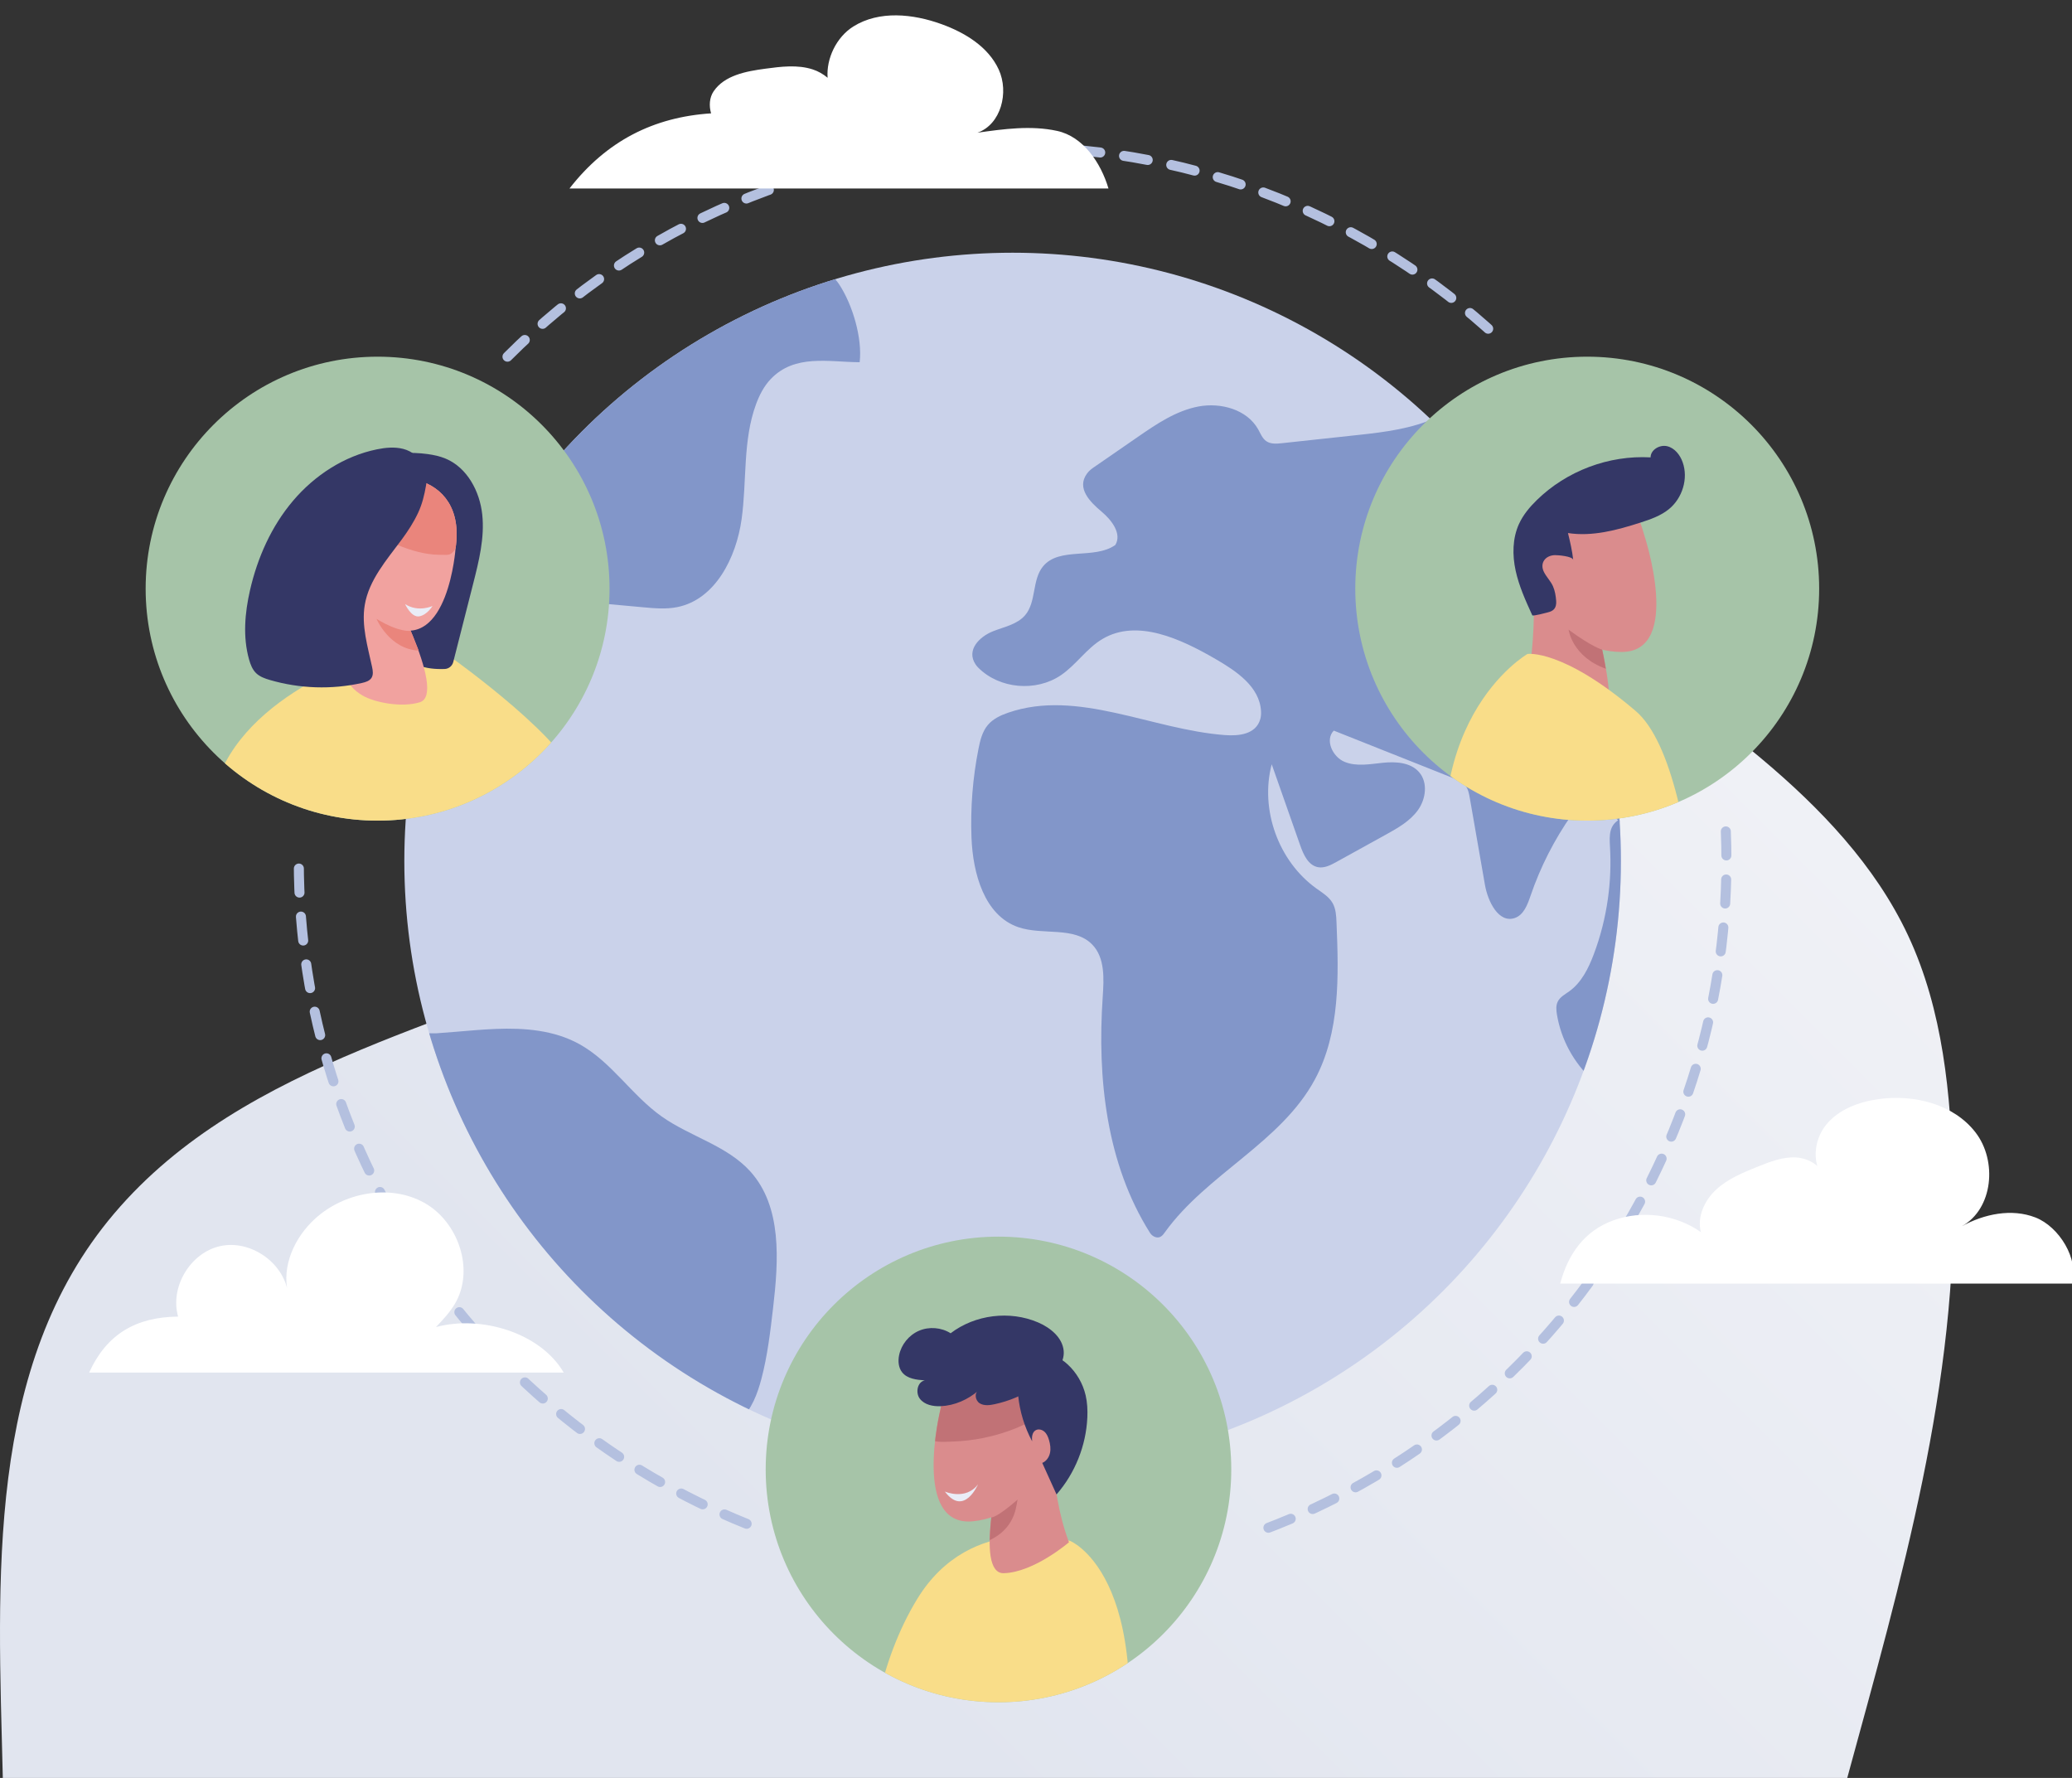 <?xml version="1.0" encoding="utf-8"?>
<!-- Generator: Adobe Illustrator 26.0.1, SVG Export Plug-In . SVG Version: 6.00 Build 0)  -->
<svg version="1.1" id="Layer_1" xmlns="http://www.w3.org/2000/svg" xmlns:xlink="http://www.w3.org/1999/xlink" x="0px" y="0px"
	 viewBox="0 0 994.27 853.063" enable-background="new 0 0 994.27 853.063" xml:space="preserve">
<rect x="0" y="0" width="994.27" height="853.063" fill="#333333" stroke="none"/>
<g>
	<defs>
		<filter id="Adobe_OpacityMaskFilter" filterUnits="userSpaceOnUse" x="0" y="284.303" width="937.386" height="568.76">
			<feFlood  style="flood-color:white;flood-opacity:1" result="back"/>
			<feBlend  in="SourceGraphic" in2="back" mode="normal"/>
		</filter>
	</defs>
	<mask maskUnits="userSpaceOnUse" x="0" y="284.303" width="937.386" height="568.76" id="SVGID_1_">
		<g filter="url(#Adobe_OpacityMaskFilter)">
			<defs>
				
					<filter id="Adobe_OpacityMaskFilter_00000026152416635326993910000010257358212972941441_" filterUnits="userSpaceOnUse" x="0" y="284.303" width="937.386" height="568.76">
					<feFlood  style="flood-color:white;flood-opacity:1" result="back"/>
					<feBlend  in="SourceGraphic" in2="back" mode="normal"/>
				</filter>
			</defs>
			<mask maskUnits="userSpaceOnUse" x="0" y="284.303" width="937.386" height="568.76" id="SVGID_1_">
				<g filter="url(#Adobe_OpacityMaskFilter_00000026152416635326993910000010257358212972941441_)">
				</g>
			</mask>
			
				<linearGradient id="SVGID_00000080191662819950782100000015737679570533557429_" gradientUnits="userSpaceOnUse" x1="910.511" y1="277.26" x2="399.684" y2="788.087">
				<stop  offset="0" style="stop-color:#000000"/>
				<stop  offset="1" style="stop-color:#FFFFFF"/>
			</linearGradient>
			<path mask="url(#SVGID_1_)" fill="url(#SVGID_00000080191662819950782100000015737679570533557429_)" d="M886.417,853.063H1.35
				c-2.336-95.652-8.502-197.809,53.398-270.77c62.798-74.019,168.042-91.223,255.446-133.449
				c59.519-28.754,111.928-70.091,168.387-104.466c56.459-34.374,119.959-62.423,186.012-59.92
				c66.858,2.534,129.111,36.339,180.39,79.315c28.486,23.873,54.888,51.444,70.643,85.106
				c16.791,35.877,20.481,76.391,21.574,115.988C939.916,663.236,912.325,758.129,886.417,853.063z"/>
		</g>
	</mask>
	
		<linearGradient id="SVGID_00000142874234111936425270000012890557476360976003_" gradientUnits="userSpaceOnUse" x1="910.511" y1="277.26" x2="399.684" y2="788.087">
		<stop  offset="0" style="stop-color:#F2F3F7"/>
		<stop  offset="1" style="stop-color:#E1E5EF"/>
	</linearGradient>
	<path fill="url(#SVGID_00000142874234111936425270000012890557476360976003_)" d="M886.417,853.063H1.35
		c-2.336-95.652-8.502-197.809,53.398-270.77c62.798-74.019,168.042-91.223,255.446-133.449
		c59.519-28.754,111.928-70.091,168.387-104.466c56.459-34.374,119.959-62.423,186.012-59.92
		c66.858,2.534,129.111,36.339,180.39,79.315c28.486,23.873,54.888,51.444,70.643,85.106
		c16.791,35.877,20.481,76.391,21.574,115.988C939.916,663.236,912.325,758.129,886.417,853.063z"/>
	<g>
		<g>
			<g>
				<g>
					<defs>
						<circle id="XMLID_245_" cx="485.914" cy="413.149" r="291.892"/>
					</defs>
					<use xlink:href="#XMLID_245_"  overflow="visible" fill="#CAD2EA"/>
					<clipPath id="XMLID_00000037661759923703476820000008499734837829943952_">
						<use xlink:href="#XMLID_245_"  overflow="visible"/>
					</clipPath>
					<path clip-path="url(#XMLID_00000037661759923703476820000008499734837829943952_)" fill="#8296C9" d="M652.057,208.661
						c-12.304,1.328-24.608,2.656-36.911,3.984c-2.557,0.276-5.363,0.494-7.485-0.96c-1.908-1.307-2.769-3.632-3.897-5.652
						c-5.337-9.561-17.95-13.036-28.707-10.991s-20.115,8.415-29.126,14.636l-21.427,14.794c-1.101,0.76-2.103,1.666-2.895,2.743
						c-5.176,7.035,1.474,13.644,7.036,18.305c4.823,4.043,9.811,10.593,6.541,15.971c-10.086,7.11-26.804,0.721-34.664,10.235
						c-5.354,6.48-3.147,16.976-8.567,23.401c-3.769,4.468-10.048,5.603-15.479,7.766c-6.401,2.549-13,8.96-8.321,15.923
						c0.359,0.534,0.775,1.029,1.228,1.486c10.208,10.3,27.806,11.752,39.719,3.649c7.299-4.965,12.316-12.865,19.91-17.366
						c16.63-9.856,37.577-0.071,54.301,9.626c9.988,5.791,21.107,13.209,21.802,24.984c0.075,1.278-0.007,2.57-0.351,3.803
						c-2.045,7.324-10.222,8.197-16.932,7.697c-35.211-2.62-70.714-22.27-104.084-10.733c-3.609,1.248-7.219,2.936-9.691,5.847
						c-2.686,3.163-3.714,7.378-4.52,11.449c-2.778,14.027-3.908,28.379-3.359,42.668c0.66,17.184,6.18,37.326,22.44,42.923
						c11.727,4.036,26.847-0.544,35.496,8.344c6.162,6.332,5.634,16.362,5.032,25.177c-2.667,39.031,1.768,80.018,22.69,113.147
						c0.641,1.015,1.624,1.799,2.787,2.098c2.225,0.574,3.368-0.993,4.381-2.401c20.106-27.944,55.647-42.983,71.961-73.297
						c12.166-22.606,11.424-49.681,10.373-75.332c-0.131-3.207-0.302-6.556-1.903-9.338c-1.733-3.012-4.861-4.886-7.687-6.908
						c-18.28-13.075-27.235-37.911-21.505-59.643c4.561,12.976,9.122,25.951,13.682,38.927c1.562,4.444,3.864,9.559,8.491,10.444
						c3.075,0.589,6.109-0.977,8.85-2.491c7.908-4.368,15.816-8.736,23.723-13.105c5.712-3.155,11.616-6.478,15.422-11.778
						c3.806-5.3,4.856-13.184,0.617-18.145c-4.049-4.738-11.161-5.207-17.362-4.579c-6.201,0.628-12.719,1.944-18.477-0.443
						c-5.758-2.387-9.52-10.527-5.162-14.983c19.166,7.621,38.331,15.241,57.497,22.862c2.068,0.822,4.231,1.713,5.625,3.447
						c1.365,1.698,1.783,3.944,2.158,6.09c2.419,13.867,4.839,27.733,7.258,41.6c1.403,8.04,6.572,18.536,14.302,15.919
						c4.3-1.456,6.121-6.398,7.589-10.694c4.712-13.792,11.389-26.91,19.765-38.838c1.862-2.652,4.055-5.417,7.196-6.214
						c5.005-1.27,9.592,2.918,13.065,6.739c8.281,9.111,16.563,18.222,24.845,27.333c3.204,3.525,6.669,7.214,11.271,8.446
						c5.687,1.523,11.673-1.115,16.486-4.506c14.268-10.053,22.646-26.699,26.901-43.626c5.139-20.446,5.031-41.823,4.024-62.881
						c-0.953-19.939-2.901-40.575-12.799-57.91c-8.756-15.336-22.999-26.735-37.677-36.554
						c-19.706-13.184-41.239-24.314-64.396-29.913c-9.81-2.372-21.393-4.899-31.535-3.543c-8.532,1.141-15,8.716-22.644,12.163
						C677.402,205.674,664.542,207.314,652.057,208.661z"/>
					<path clip-path="url(#XMLID_00000037661759923703476820000008499734837829943952_)" fill="#8296C9" d="M278.088,501.008
						c15.323,8.503,25.059,24.478,39.348,34.622c13.695,9.723,31.357,13.954,42.607,26.424
						c15.303,16.961,13.581,42.759,10.936,65.45c-1.331,11.418-2.67,22.882-5.595,33.999c-1.914,7.275-4.689,14.664-10.199,19.785
						c-7.548,7.014-19.039,8.42-29.053,5.996c-10.015-2.423-18.88-8.142-27.337-14.028c-29.217-20.33-56.582-44.247-75.881-74.154
						c-13.676-21.193-23.041-45.565-25.272-70.786c-0.553-6.25-0.66-12.542-0.277-18.806c0.222-3.618-0.442-11.173,3.44-13.085
						c2.228-1.098,6.22-0.494,8.669-0.654c3.206-0.209,6.408-0.477,9.61-0.747c6.275-0.528,12.55-1.1,18.844-1.345
						C251.657,493.146,265.843,494.213,278.088,501.008z"/>
					<path clip-path="url(#XMLID_00000037661759923703476820000008499734837829943952_)" fill="#8296C9" d="M369.831,181.881
						c-3.217,3.378-5.396,7.622-7.014,11.997c-6.455,17.458-4.383,36.779-6.947,55.215c-2.564,18.436-12.62,38.545-30.871,42.198
						c-5.379,1.077-10.933,0.58-16.395,0.08c-21.289-1.951-42.578-3.902-63.867-5.852c-3.23-0.296-6.573-0.626-9.393-2.229
						c-2.463-1.401-4.323-3.67-5.796-6.09c-5.465-8.981-6.08-20.018-6.086-30.531c-0.013-23.59,2.9-48.744,17.808-67.027
						c7.014-8.601,16.253-15.095,25.727-20.876c23.29-14.21,49.107-24.669,76.032-29.393c13.09-2.297,26.666-3.424,39.945-2.419
						c7.821,0.592,15.141,2.585,19.672,9.434c6.465,9.774,11.218,25.826,9.871,37.403
						C397.805,173.74,381.416,169.718,369.831,181.881z"/>
					<path clip-path="url(#XMLID_00000037661759923703476820000008499734837829943952_)" fill="#CAD2EA" d="M230.048,345.56
						c0.155,4.395,1.01,9.635,5.028,11.425c4.235,1.886,8.893-1.411,12.159-4.701c9.843-9.914,17.683-21.808,22.916-34.761
						c-3.783-5.878-11.82-6.87-18.799-7.275c-4.908-0.285-10.255-1.229-15.153-0.813c-3.654,0.31-4.446,2.433-4.905,5.773
						C229.906,325.293,230.048,335.415,230.048,345.56z"/>
					<path clip-path="url(#XMLID_00000037661759923703476820000008499734837829943952_)" fill="#CAD2EA" d="M444.2,290.545
						c-3.154,2.139-6.367,4.367-8.539,7.498c-2.173,3.131-3.116,7.403-1.375,10.792c1.493,2.906,4.642,4.624,7.815,5.401
						c4.645,1.138,9.854,0.508,13.684-2.356c3.83-2.864,5.938-8.129,4.464-12.679c-1.474-4.55-6.858-7.644-11.36-6.029"/>
					<path clip-path="url(#XMLID_00000037661759923703476820000008499734837829943952_)" fill="#CAD2EA" d="M596.315,570.45
						c-3.915,2.697-7.886,5.445-10.893,9.126c-3.008,3.682-4.975,8.49-4.205,13.181c0.287,1.749,1.026,3.536,2.493,4.53
						c1.639,1.111,3.792,1.003,5.757,0.755c6.136-0.774,12.274-2.556,17.292-6.172c5.017-3.616,8.797-9.254,9.188-15.426
						c0.283-4.47-1.628-10.594-5.697-13.064c-2.344-1.423-4.179,0.347-6.124,1.689C601.523,566.864,598.918,568.657,596.315,570.45z
						"/>
					<path clip-path="url(#XMLID_00000037661759923703476820000008499734837829943952_)" fill="#8296C9" d="M764.792,457.853
						c-2.544,6.746-5.908,13.56-11.758,17.774c-2.037,1.467-4.445,2.706-5.543,4.963c-0.919,1.888-0.719,4.113-0.377,6.185
						c1.973,11.972,8.089,23.221,17.065,31.386c14.022-10.115,22.42-26.567,26.219-43.434c3.799-16.867,3.474-34.353,3.13-51.639
						c-0.159-7.975-0.396-37.362-15.508-30.378c-5.929,2.74-5.792,7.887-5.457,13.537c0.493,8.305,0.161,16.659-0.987,24.899
						C770.306,440.262,768.04,449.241,764.792,457.853z"/>
				</g>
			</g>
			<g>
				<defs>
					<circle id="SVGID_00000087384280967011865750000010121454644871263679_" cx="479.13" cy="705.041" r="111.703"/>
				</defs>
				<clipPath id="SVGID_00000170237826694577133070000014120762717914490784_">
					<use xlink:href="#SVGID_00000087384280967011865750000010121454644871263679_"  overflow="visible"/>
				</clipPath>
				
					<circle clip-path="url(#SVGID_00000170237826694577133070000014120762717914490784_)" fill="#A6C4A8" cx="479.13" cy="705.041" r="111.703"/>
				<g clip-path="url(#SVGID_00000170237826694577133070000014120762717914490784_)">
					<g>
						<defs>
							<path id="XMLID_244_" d="M554.752,946.446l-19.959-65.687c24.408-122.958-21.246-141.417-21.246-141.417
								s-47.514-14.918-73.589,28.126c-35.751,59.017-23.856,145.875-17.484,178.978L554.752,946.446z"/>
						</defs>
						<use xlink:href="#XMLID_244_"  overflow="visible" fill="#F9DD89"/>
						<clipPath id="XMLID_00000063627006465501080800000004187764052706708158_">
							<use xlink:href="#XMLID_244_"  overflow="visible"/>
						</clipPath>
					</g>
					<g>
						<g>
							<g>
								<g>
									<g>
										<defs>
											<path id="XMLID_243_" d="M451.246,676.398c0,0-13.855,56.527,15.723,53.501c29.578-3.026,46.226-37.098,35.237-57.638
												C491.215,651.721,457.931,639.112,451.246,676.398z"/>
										</defs>
										<use xlink:href="#XMLID_243_"  overflow="visible" fill="#DA8C8D"/>
										<clipPath id="XMLID_00000057868353207627216020000001421067111502542992_">
											<use xlink:href="#XMLID_243_"  overflow="visible"/>
										</clipPath>
										<path clip-path="url(#XMLID_00000057868353207627216020000001421067111502542992_)" fill="#C17276" d="M487.803,685.136
											c4.102-1.674,8.206-3.755,11.025-7.174c2.818-3.419,4.055-8.47,1.959-12.373c-1.531-2.852-4.5-4.614-7.445-5.956
											c-11.706-5.332-25.41-6.125-37.652-2.179c-6.947,2.239-13.971,6.635-15.965,13.656c-1.301,4.581-0.071,9.106,1.685,13.37
											c0.977,2.373,2.116,4.922,4.531,6.128c3.259,1.628,7.645,1.168,11.147,1.054c4.945-0.162,9.876-0.735,14.727-1.711
											C477.279,688.852,482.642,687.243,487.803,685.136z"/>
										<path clip-path="url(#XMLID_00000057868353207627216020000001421067111502542992_)" fill="#EAEDF7" d="M453.396,715.643
											c0,0,9.972,4.411,15.917-3.452C469.313,712.191,462.601,727.916,453.396,715.643z"/>
									</g>
									<path fill="#DA8C8D" d="M505.549,683.605c0,0-2.856,28.872,7.406,56.378c0,0-16.816,14.462-31.292,14.835
										c-14.477,0.372-1.23-52.672-1.23-52.672L505.549,683.605z"/>
								</g>
								<path fill="#C17276" d="M475.688,728.022c0,0,2.091,0.648,12.782-8.637c-0.978,0.383,0.354,13.073-13.569,19.573
									C474.901,738.959,475.238,731.346,475.688,728.022z"/>
							</g>
						</g>
						<path fill="#343766" d="M488.577,669.6c0.768,7.659,3.063,15.162,6.71,21.941c-0.236-1.957-0.02-4.324,1.687-5.309
							c1.327-0.766,3.102-0.31,4.235,0.721c1.133,1.031,1.741,2.513,2.171,3.984c0.589,2.011,0.913,4.155,0.467,6.203
							c-0.446,2.047-1.766,3.985-3.711,4.765c2.312,4.988,4.54,10.14,6.852,15.128c8.883-10.184,14.185-23.431,14.781-36.931
							c0.157-3.552-0.004-7.139-0.805-10.604c-1.313-5.677-4.374-10.937-8.662-14.882c-1.701-1.566-3.624-2.946-5.814-3.69
							c-5.01-1.702-10.859,0.354-14.294,4.379C488.76,659.329,488.049,664.335,488.577,669.6z"/>
					</g>
					<path fill="#343766" d="M477.417,673.707c-2.437,0.539-5.158,0.91-7.285-0.395c-2.127-1.305-2.761-4.976-0.561-6.154
						c-5.066,4.392-11.541,7.262-18.24,7.536c-3.643,0.149-7.671-0.666-9.907-3.547c-2.235-2.881-1.234-8.118,2.339-8.844
						c-3.964-0.256-8.42-0.758-10.876-3.88c-1.764-2.243-2.018-5.368-1.453-8.165c1.042-5.162,4.745-9.712,9.588-11.781
						c4.843-2.068,10.691-1.598,15.14,1.219c11.749-8.962,28.397-11.023,41.977-5.195c5.9,2.532,11.674,7.223,12.279,13.615
						c0.271,2.864-0.728,5.744-2.481,7.994c-1.651,2.12-3.94,3.354-6.19,4.722c-2.251,1.368-3.985,3.386-6.076,4.97
						c-2.497,1.891-5.251,3.428-8.12,4.675C484.294,671.892,480.882,672.94,477.417,673.707z"/>
				</g>
			</g>
			<g>
				<defs>
					<circle id="SVGID_00000088121314071245329540000015127745100051722406_" cx="181.193" cy="282.439" r="111.302"/>
				</defs>
				<clipPath id="SVGID_00000022552593098110241870000004134099487295412364_">
					<use xlink:href="#SVGID_00000088121314071245329540000015127745100051722406_"  overflow="visible"/>
				</clipPath>
				
					<circle clip-path="url(#SVGID_00000022552593098110241870000004134099487295412364_)" fill="#A6C4A8" cx="181.193" cy="282.439" r="111.302"/>
				<g clip-path="url(#SVGID_00000022552593098110241870000004134099487295412364_)">
					<path fill="#F9DD89" d="M261.579,475.545l-11.016-41.88c0,0,26.723-38.591,26.101-57.227
						c-0.621-18.636-60.12-60.981-60.12-60.981l-31.145-3.52c0,0-64.421,17.404-80.769,61.776c-0.175,0.474-0.34,1.003-0.502,1.556
						l-17.276,37.84c-20.91,12.727-16.263,61.636,0.47,62.436h14.516H261.579"/>
					<path fill="#343766" d="M213.398,320.979c1.953-0.072,3.615-1.445,4.097-3.339l9.56-37.591
						c2.763-10.864,5.548-22.008,4.36-33.155c-1.188-11.146-7.199-22.477-17.528-26.831c-2.77-1.168-5.739-1.798-8.718-2.203
						c-7.841-1.066-15.887-0.602-23.553,1.358c-0.68,26.087-8.279,51.849-5.624,77.81c0.261,2.554,0.655,5.181,1.998,7.37
						c1.186,1.932,3.018,3.367,4.858,4.691c5.518,3.971,11.471,7.337,17.718,10.019
						C204.379,320.746,209.037,321.139,213.398,320.979z"/>
					<g>
						<g>
							<g>
								<defs>
									<path id="XMLID_242_" d="M218.611,263.103c0,0-3.54,49.492-30.378,37.698c-26.837-11.795-39.039-45.624-22.128-62.118
										S224.271,225.166,218.611,263.103z"/>
								</defs>
								<use xlink:href="#XMLID_242_"  overflow="visible" fill="#F1A29F"/>
								<clipPath id="XMLID_00000146472190122797138630000014621375543602229685_">
									<use xlink:href="#XMLID_242_"  overflow="visible"/>
								</clipPath>
								<path clip-path="url(#XMLID_00000146472190122797138630000014621375543602229685_)" fill="#EA857C" d="M188.172,260.362
									c-10.881-4.855-21.74-12.148-25.694-23.389c-0.661-1.88-1.113-3.921-0.642-5.857c0.361-1.482,1.233-2.783,2.132-4.016
									c4.093-5.616,9.45-10.797,16.216-12.383c4.361-1.023,8.971-0.455,13.253,0.86c15.122,4.647,26.616,19.285,27.542,35.078
									c0.174,2.973-0.064,6.012-0.936,8.87c-0.66,2.163-1.922,5.574-4.253,6.442c-0.993,0.37-2.143,0.242-3.18,0.238
									c-1.6-0.005-3.189-0.016-4.784-0.163c-3.186-0.293-6.332-0.952-9.402-1.846C194.917,263.176,191.505,261.85,188.172,260.362
									z"/>
								<path clip-path="url(#XMLID_00000146472190122797138630000014621375543602229685_)" fill="#EAEDF7" d="M207.534,290.754
									c0,0-6.758,3.212-13.144-0.902c0,0,3.004,6.666,6.886,5.855C205.158,294.896,207.534,290.754,207.534,290.754z"/>
							</g>
							<path fill="#F1A29F" d="M157.391,275.542c0,0,5.392,19.442,8.891,48.234c0.554,4.56,3.666,7.503,7.593,9.866
								c5.635,3.391,18.877,6.016,27.608,3.288c13.637-4.261-16.829-60.097-16.829-60.097L157.391,275.542z"/>
							<path fill="#EA857C" d="M197.07,302.654c0,0-5.232,1.048-16.381-5.708c0,0,6.104,14.518,20.226,15.208
								C200.915,312.154,197.302,303.146,197.07,302.654z"/>
						</g>
					</g>
					<path fill="#343766" d="M192.7,258.97c-7.204,9.723-15.659,19.345-17.666,31.278c-1.668,9.919,1.407,19.926,3.508,29.763
						c0.374,1.752,0.684,3.713-0.276,5.226c-0.955,1.503-2.848,2.06-4.585,2.448c-14.53,3.25-29.883,2.754-44.173-1.428
						c-2.385-0.698-4.827-1.548-6.611-3.279c-1.789-1.736-2.713-4.167-3.388-6.567c-3.029-10.772-2.035-22.305,0.458-33.213
						c3.572-15.628,10.282-30.699,20.651-42.925c10.37-12.226,24.536-21.473,40.243-24.68c4.131-0.844,8.509-1.269,12.642-0.21
						c4.339,1.112,7.788,4.15,10.063,7.962c1.816,3.043,1.444,6.234,0.866,9.583c-0.783,4.535-1.81,8.825-3.754,13.02
						C198.534,250.575,195.732,254.878,192.7,258.97z"/>
				</g>
			</g>
			<g>
				<defs>
					<circle id="SVGID_00000054955448286996718630000000342593731385845634_" cx="761.644" cy="282.439" r="111.302"/>
				</defs>
				<clipPath id="SVGID_00000178891476525939584530000002231547536821571207_">
					<use xlink:href="#SVGID_00000054955448286996718630000000342593731385845634_"  overflow="visible"/>
				</clipPath>
				
					<circle clip-path="url(#SVGID_00000178891476525939584530000002231547536821571207_)" fill="#A6C4A8" cx="761.644" cy="282.439" r="111.302"/>
				<g clip-path="url(#SVGID_00000178891476525939584530000002231547536821571207_)">
					<g>
						<g>
							<path fill="#DA8C8D" d="M788.872,256.287c0,0,18.988,56.713-10.895,56.529c-29.883-0.184-49.634-33.548-40.492-55.74
								C746.626,234.884,778.803,218.635,788.872,256.287z"/>
							<path fill="#DA8C8D" d="M735.164,269.063c0,0,3.789,36.701-3.993,65.979c0,0,21.156,14.601,35.682,13.552
								c14.526-1.049-4.866-62.964-4.866-62.964L735.164,269.063z"/>
						</g>
						<path fill="#C17276" d="M768.825,311.685c0,0-4.579-1.069-16.121-9.552c0,0,1.663,12.935,17.88,18.732
							C770.584,320.865,769.577,315.056,768.825,311.685z"/>
					</g>
					<path fill="#343766" d="M752.404,255.76c11.674,1.787,23.498-1.395,34.741-5.01c4.816-1.549,9.717-3.242,13.65-6.423
						c6.508-5.263,9.461-14.711,6.633-22.589c-1.246-3.472-3.796-6.759-7.379-7.638c-3.583-0.879-7.973,1.656-8.004,5.345
						c-20.059-1.12-40.283,6.488-54.638,20.543c-3.402,3.33-6.51,7.053-8.494,11.381c-3.179,6.935-3.236,14.978-1.617,22.433
						c1.619,7.455,4.811,14.461,7.981,21.401c0.276,0.574,6.891-1.262,7.557-1.422c1.062-0.256,2.134-0.674,2.864-1.486
						c0.932-1.036,1.151-2.538,1.051-3.928c-0.172-2.372-0.569-4.916-1.542-7.099c-1.098-2.463-3.091-4.381-4.307-6.776
						c-2.19-4.313,0.631-8.013,5.223-8.139c1.172-0.032,8.61,0.468,8.801,2.335C754.505,264.612,753.4,259.734,752.404,255.76z"/>
				</g>
				<path clip-path="url(#SVGID_00000178891476525939584530000002231547536821571207_)" fill="#F9DD89" d="M818.283,526.655
					c0,0,1.617-155.685-33.412-185.549c-35.028-29.865-51.885-27.342-51.885-27.342s-57.726,33.169-34.344,131.873
					c5.127,21.643-25.732,80.716-15.878,87.989C709.382,553.273,801.911,549.188,818.283,526.655z"/>
			</g>
			<g>
				
					<path fill="none" stroke="#B4C0DF" stroke-width="4.807" stroke-linecap="round" stroke-miterlimit="10" stroke-dasharray="11.536" d="
					M358.282,731.111C232.32,680.501,143.384,557.211,143.384,413.149"/>
				
					<path fill="none" stroke="#B4C0DF" stroke-width="4.807" stroke-linecap="round" stroke-miterlimit="10" stroke-dasharray="11.536" d="
					M828.154,398.906c0.193,4.724,0.291,9.472,0.291,14.243c0,146.538-92.019,271.584-221.425,320.506"/>
				
					<path fill="none" stroke="#B4C0DF" stroke-width="4.807" stroke-linecap="round" stroke-miterlimit="10" stroke-dasharray="11.536" d="
					M243.517,171.137c62.001-62.099,147.713-100.517,242.398-100.517c90.03,0,171.947,34.733,233.083,91.531"/>
			</g>
		</g>
		<g>
			<path fill="#FFFFFF" d="M42.772,658.547h227.732c-11.252-19.215-39.804-27.638-61.297-21.82c3.325-3.51,6.68-7.059,9.128-11.228
				c9.525-16.219,1.642-39.281-14.794-48.425c-16.437-9.144-38.37-5.027-52.299,7.612c-9.841,8.93-16.214,22.755-13.022,35.655
				c-2.152-14.591-18.022-25.591-32.441-22.486c-14.418,3.105-24.354,19.662-20.311,33.845
				C65.213,631.901,51.175,640.116,42.772,658.547z"/>
			<path fill="#FFFFFF" d="M507.297,62.814c-12.528-2.734-25.548-0.943-38.243,0.857c11.314-3.99,15.204-19.399,10.2-30.302
				c-5.005-10.903-16.165-17.693-27.444-21.78c-13.741-4.98-29.931-6.642-42.318,1.116c-8.145,5.101-13.044,15.387-12.359,24.617
				c-2.096-1.787-4.568-3.185-7.151-4.021c-7.265-2.351-15.134-1.359-22.702-0.345c-9.242,1.24-19.598,3.138-24.836,10.852
				c-2.062,3.035-2.262,7.038-1.221,10.581c-27.581,1.788-50.18,13.21-67.948,36.04H531.91
				C528.259,78.137,519.825,65.548,507.297,62.814z"/>
			<path fill="#FFFFFF" d="M748.677,615.861H994.27c3.423-11.753-6.163-27.31-17.579-31.731
				c-11.415-4.421-24.591-1.691-35.303,4.232c15.046-8.341,17.107-31.343,6.621-44.98c-10.486-13.638-29.518-18.413-46.555-16.029
				c-9.528,1.334-19.251,4.942-25.274,12.444c-6.023,7.502-6.99,19.537-0.207,26.361c-1.064-6.28-7.664-10.401-14.02-10.807
				c-6.356-0.407-12.514,2.013-18.423,4.39c-7.075,2.846-14.318,5.796-19.933,10.956c-5.615,5.16-9.34,13.087-7.419,20.466
				c-12.002-8.473-28.207-10.644-42.016-5.627C760.353,590.554,752.441,601.66,748.677,615.861z"/>
		</g>
	</g>
</g>
</svg>
